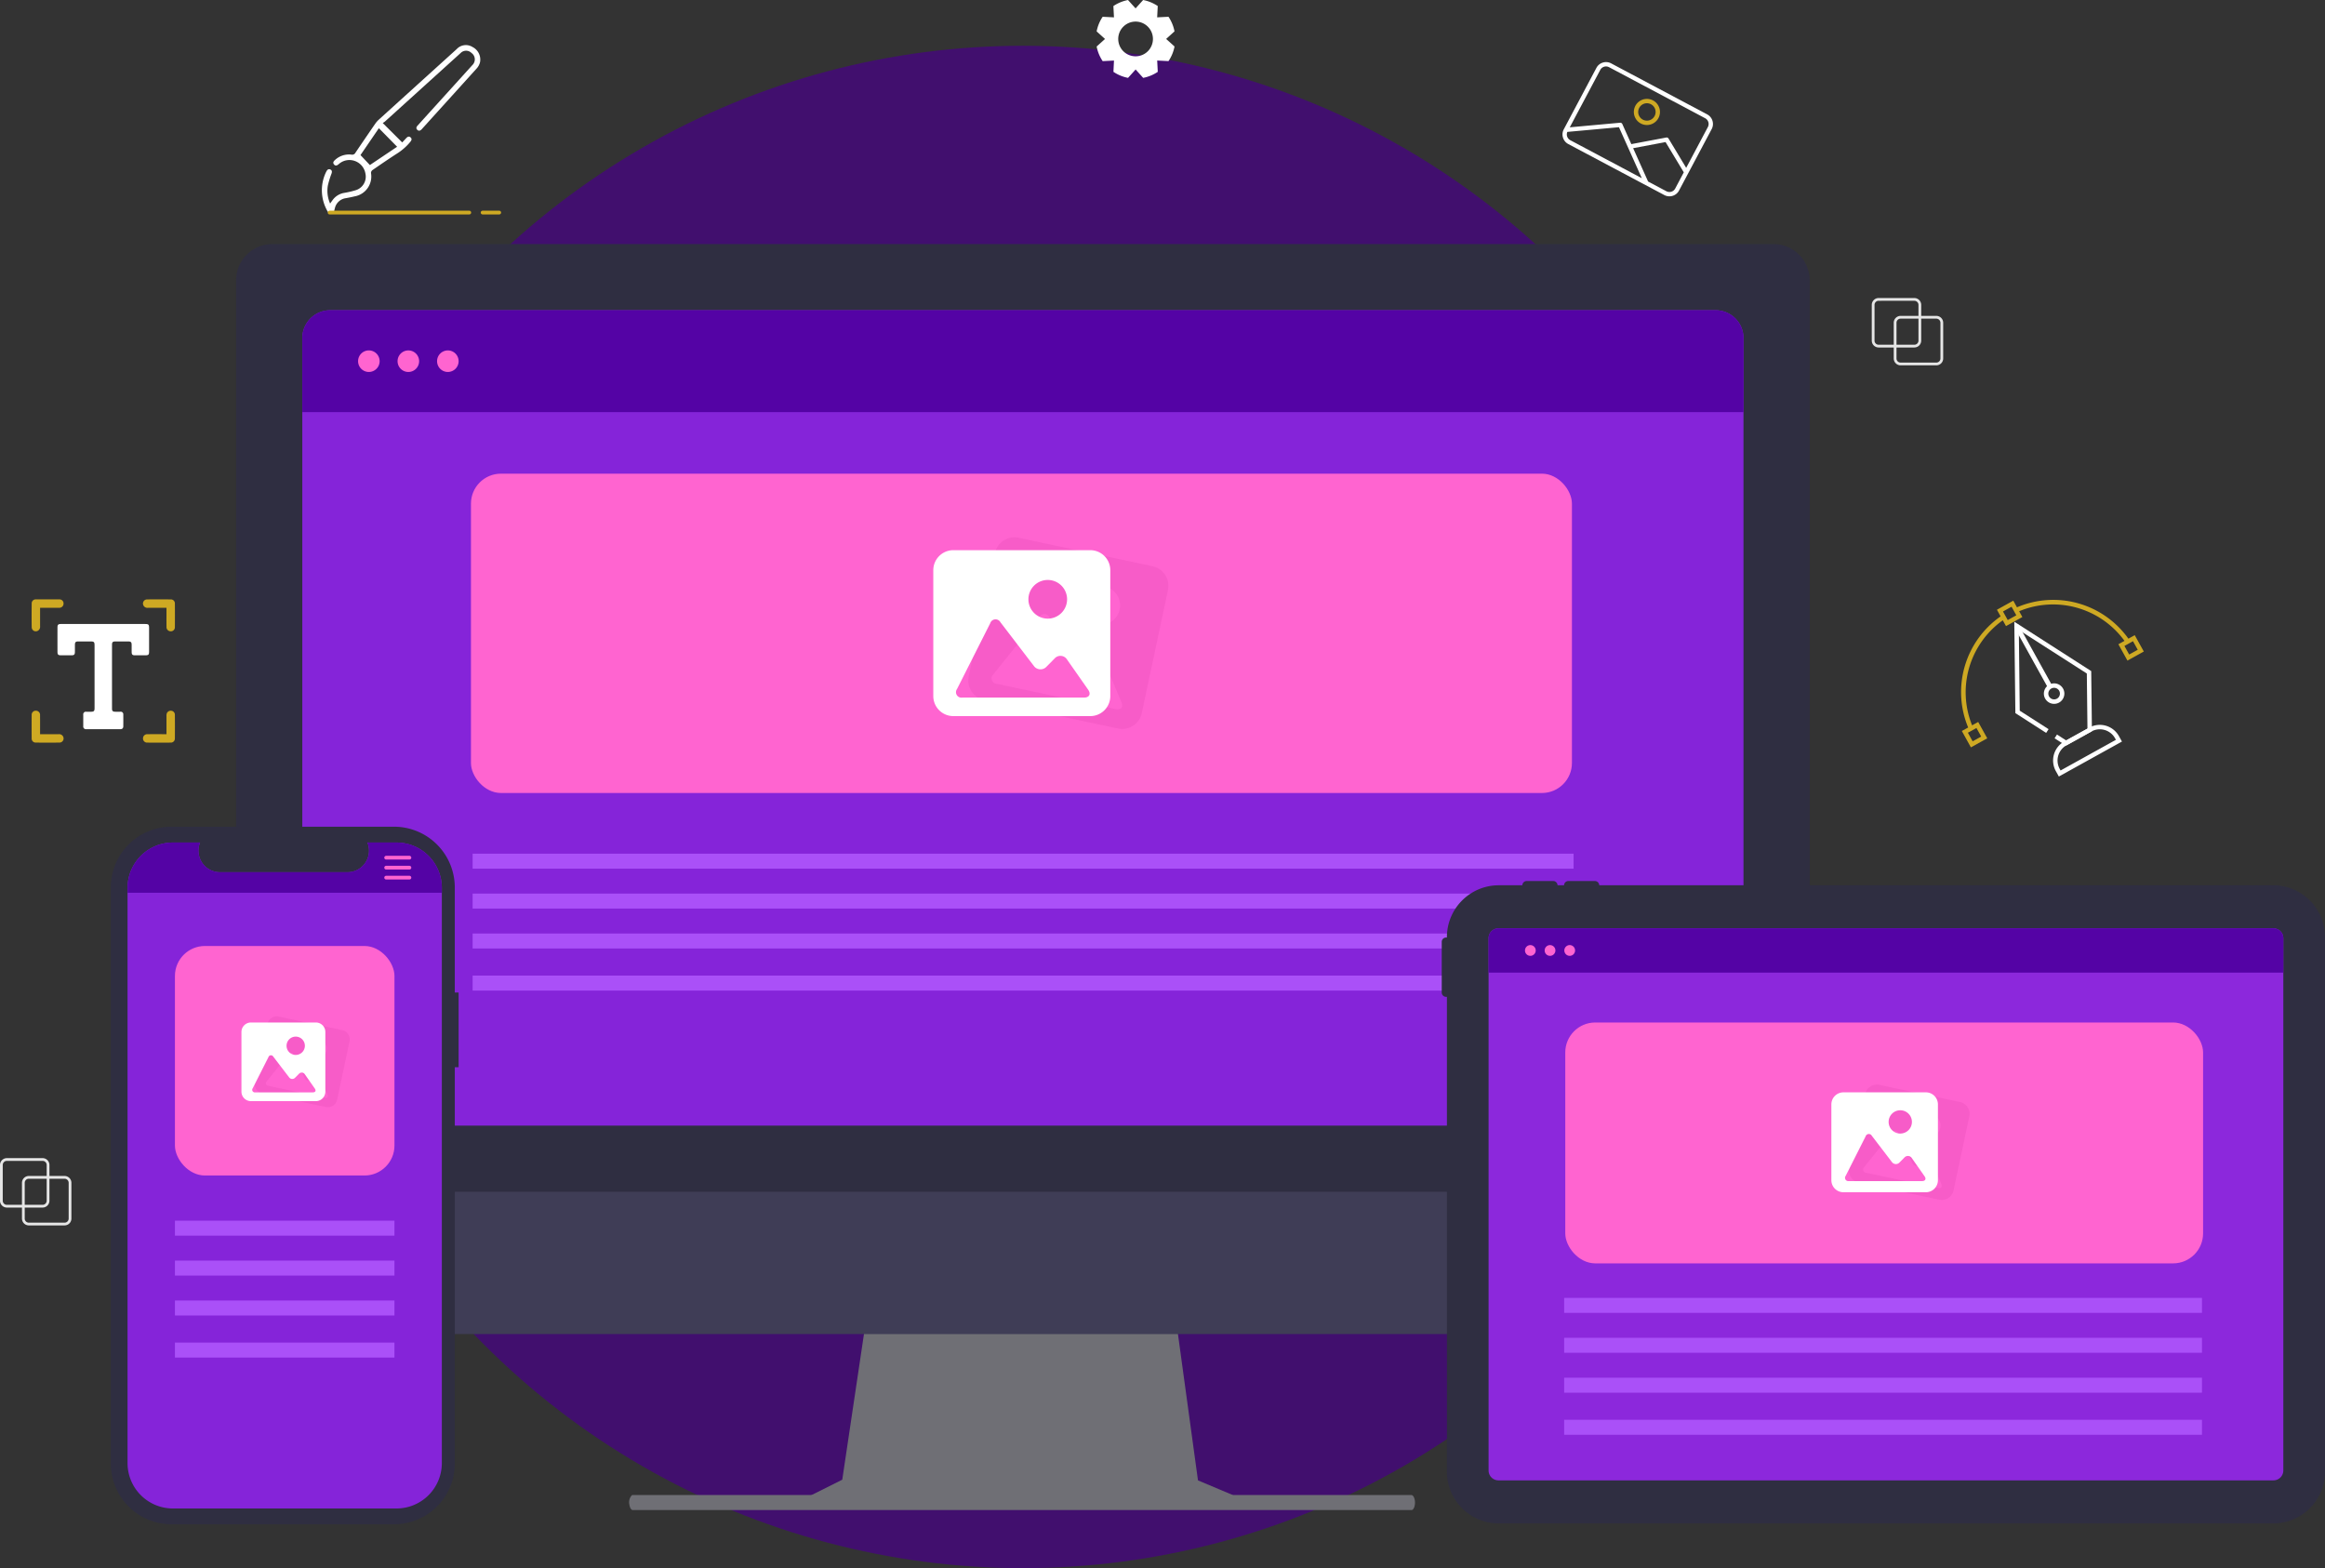 <svg xmlns="http://www.w3.org/2000/svg" width="620.606" height="418.572" viewBox="0 0 620.606 418.572">
  <rect x="0" y="0" width="620.606" height="418.572" fill="#333333" stroke="none"/>
  <g id="web_design_image" data-name="web design image" transform="translate(-984.406 -1393)">
    <circle id="Ellipse_190" data-name="Ellipse 190" cx="203.177" cy="203.177" r="203.177" transform="translate(1054.267 1405.219)" fill="#410f6e"/>
    <path id="Path_703" data-name="Path 703" d="M-292.622-97.8a10.542,10.542,0,0,0-1.609-3.9l-3.019.154.154-3.019a10.542,10.542,0,0,0-3.9-1.609l-2.017,2.242-2.021-2.238a10.542,10.542,0,0,0-3.9,1.609l.154,3.019-3.019-.154a10.528,10.528,0,0,0-1.609,3.9l2.238,2.021-2.235,2.017a10.528,10.528,0,0,0,1.609,3.9l3.019-.154L-308.924-87a10.528,10.528,0,0,0,3.9,1.609l2.021-2.237,2.02,2.237A10.527,10.527,0,0,0-297.09-87l-.154-3.019,3.019.154a10.544,10.544,0,0,0,1.61-3.9l-2.237-2.02Zm-10.388,6.652a4.631,4.631,0,0,1-4.633-4.631,4.632,4.632,0,0,1,4.631-4.633,4.633,4.633,0,0,1,4.633,4.631v0a4.631,4.631,0,0,1-4.63,4.632h0Z" transform="translate(1590.536 1499.175)" fill="#fff"/>
    <path id="Path_586" data-name="Path 586" d="M360.979,511.514l-8.987-3.784-6.165-45.051h-82.1l-6.683,44.866-8.04,4.02a1.909,1.909,0,0,0,.854,3.617H360.238a1.909,1.909,0,0,0,.741-3.669Z" transform="translate(952.187 1280.419)" fill="#6f6f75"/>
    <path id="Path_587" data-name="Path 587" d="M411.85,431.956H8.57A7.989,7.989,0,0,1,.6,423.967V367.1H419.822v56.868A7.989,7.989,0,0,1,411.85,431.956Z" transform="translate(1047.207 1317.135)" fill="#3f3d56"/>
    <path id="Path_588" data-name="Path 588" d="M420.014,252.957H0V9.631A9.643,9.643,0,0,1,9.632,0h400.75a9.643,9.643,0,0,1,9.632,9.631Z" transform="translate(1047.436 1458.154)" fill="#2f2e41"/>
    <path id="Path_589" data-name="Path 589" d="M405.944,246.312H36.1a7.434,7.434,0,0,1-7.425-7.425V36.1A7.434,7.434,0,0,1,36.1,28.676H405.944A7.434,7.434,0,0,1,413.37,36.1V238.887A7.434,7.434,0,0,1,405.944,246.312Z" transform="translate(1036.421 1447.138)" fill="#8524d9"/>
    <path id="Path_590" data-name="Path 590" d="M379.181,549.66H171.361c-.438.02-.827-.592-.948-1.492a2.718,2.718,0,0,1,.67-2.458.48.48,0,0,1,.24-.067H379.1c.463-.034.875.617,1,1.572.113,1.084-.208,2.159-.715,2.4A.47.47,0,0,1,379.181,549.66Z" transform="translate(981.985 1246.411)" fill="#6f6f75"/>
    <path id="Path_613" data-name="Path 613" d="M196.84,44.248h-1.023V16.221A16.221,16.221,0,0,0,179.6,0H120.216A16.221,16.221,0,0,0,104,16.221h0V169.98A16.221,16.221,0,0,0,120.216,186.2H179.6a16.221,16.221,0,0,0,16.221-16.221V64.2h1.023Z" transform="translate(909.983 1613.668)" fill="#2f2e41"/>
    <path id="Path_614" data-name="Path 614" d="M193.268,16.5h-7.751a5.755,5.755,0,0,1-5.329,7.929H146.171a5.755,5.755,0,0,1-5.329-7.929H133.6a12.114,12.114,0,0,0-12.114,12.114V182.142A12.114,12.114,0,0,0,133.6,194.256h59.665a12.114,12.114,0,0,0,12.114-12.114h0V28.609A12.114,12.114,0,0,0,193.268,16.5Z" transform="translate(896.965 1601.394)" fill="#8524d9"/>
    <g id="Group_499" data-name="Group 499" transform="translate(984.406 1702.13)">
      <path id="Path_615" data-name="Path 615" d="M495.363,168.2h-9.53A1.835,1.835,0,0,1,484,166.363v-9.53A1.835,1.835,0,0,1,485.833,155h9.53a1.835,1.835,0,0,1,1.833,1.833v9.53A1.835,1.835,0,0,1,495.363,168.2Zm-9.53-12.463a1.1,1.1,0,0,0-1.1,1.1v9.53a1.1,1.1,0,0,0,1.1,1.1h9.53a1.1,1.1,0,0,0,1.1-1.1v-9.53a1.1,1.1,0,0,0-1.1-1.1Z" transform="translate(-478.135 -150.235)" fill="#e6e6e6"/>
      <path id="Path_617" data-name="Path 617" d="M479.363,155.2h-9.53A1.835,1.835,0,0,1,468,153.363v-9.53A1.835,1.835,0,0,1,469.833,142h9.53a1.835,1.835,0,0,1,1.833,1.833v9.53A1.835,1.835,0,0,1,479.363,155.2Zm-9.53-12.463a1.1,1.1,0,0,0-1.1,1.1v9.53a1.1,1.1,0,0,0,1.1,1.1h9.53a1.1,1.1,0,0,0,1.1-1.1v-9.53a1.1,1.1,0,0,0-1.1-1.1Z" transform="translate(-468 -142)" fill="#e6e6e6"/>
    </g>
    <path id="Path_618" data-name="Path 618" d="M27.363,372.2h-9.53A1.835,1.835,0,0,1,16,370.363v-9.53A1.835,1.835,0,0,1,17.833,359h9.53a1.835,1.835,0,0,1,1.833,1.833v9.53A1.835,1.835,0,0,1,27.363,372.2Zm-9.53-12.463a1.1,1.1,0,0,0-1.1,1.1v9.53a1.1,1.1,0,0,0,1.1,1.1h9.53a1.1,1.1,0,0,0,1.1-1.1v-9.53a1.1,1.1,0,0,0-1.1-1.1Z" transform="translate(1473.899 1118.317)" fill="#e6e6e6"/>
    <path id="Path_619" data-name="Path 619" d="M11.363,359.2H1.833A1.835,1.835,0,0,1,0,357.363v-9.53A1.835,1.835,0,0,1,1.833,346h9.53a1.835,1.835,0,0,1,1.833,1.833v9.53A1.835,1.835,0,0,1,11.363,359.2Zm-9.53-12.463a1.1,1.1,0,0,0-1.1,1.1v9.53a1.1,1.1,0,0,0,1.1,1.1h9.53a1.1,1.1,0,0,0,1.1-1.1v-9.53a1.1,1.1,0,0,0-1.1-1.1Z" transform="translate(1484.034 1126.552)" fill="#e6e6e6"/>
    <g id="Group_487" data-name="Group 487" transform="matrix(0.875, -0.485, 0.485, 0.875, 1511.954, 1564.569)">
      <path id="Path_623" data-name="Path 623" d="M4.63,30.063,5.675,29.5,1.336,21.46,11.57,2.5,21.8,21.46,14.813,34.41H8.327L6.94,31.842l-1.046.565L7.618,35.6h7.9l7.618-14.14L11.57,0,0,21.462" transform="translate(0 0)" fill="#fff"/>
    </g>
    <g id="Group_488" data-name="Group 488" transform="matrix(0.875, -0.485, 0.485, 0.875, 1530.336, 1593.722)">
      <path id="Path_624" data-name="Path 624" d="M19.254,7.488H0V5.824A5.831,5.831,0,0,1,5.824,0h7.6a5.831,5.831,0,0,1,5.824,5.824ZM1.189,6.3H18.065V5.824a4.641,4.641,0,0,0-4.636-4.636h-7.6A4.641,4.641,0,0,0,1.189,5.824Z" transform="translate(0)" fill="#fff"/>
    </g>
    <g id="Group_489" data-name="Group 489" transform="matrix(0.875, -0.485, 0.485, 0.875, 1528.989, 1577.075)">
      <path id="Path_625" data-name="Path 625" d="M2.734,5.467A2.734,2.734,0,1,1,5.467,2.734,2.737,2.737,0,0,1,2.734,5.467Zm0-4.279A1.545,1.545,0,1,0,4.279,2.734,1.547,1.547,0,0,0,2.734,1.188Z" transform="translate(0 0)" fill="#fff"/>
    </g>
    <g id="Group_490" data-name="Group 490" transform="matrix(0.875, -0.485, 0.485, 0.875, 1522.048, 1560.33)">
      <rect id="Rectangle_133" data-name="Rectangle 133" width="1.272" height="18.574" transform="translate(0 0)" fill="#fff"/>
    </g>
    <path id="Union_2" data-name="Union 2" d="M.2,35l1.691-.937A24.61,24.61,0,0,1,10.553,4.406L9.571,2.633,13.936.213l.983,1.773a24.608,24.608,0,0,1,29.744,8.372l1.691-.937,2.42,4.366-4.366,2.42-2.42-4.365,1.629-.9A23.551,23.551,0,0,0,15.5,3.031l.858,1.548L11.991,7l-.858-1.547A23.585,23.585,0,0,0,2.938,33.487l1.628-.9,2.42,4.366L2.621,39.37Zm1.617.463,1.267,2.287,2.287-1.267L4.1,34.2ZM43.6,12.3l1.268,2.287,2.287-1.267-1.268-2.287ZM11.187,3.1l1.267,2.286,2.287-1.267L13.474,1.829Z" transform="translate(1507.872 1553.121)" fill="#cea923" stroke="rgba(0,0,0,0)" stroke-miterlimit="10" stroke-width="1"/>
    <rect id="Rectangle_134" data-name="Rectangle 134" width="293.876" height="85.233" rx="8" transform="translate(1110.119 1519.434)" fill="#ff64d0"/>
    <rect id="Rectangle_136" data-name="Rectangle 136" width="58.598" height="61.261" rx="8" transform="translate(1031.101 1645.508)" fill="#ff64d0"/>
    <g id="Group_519" data-name="Group 519" transform="translate(992.848 1552.98)">
      <path id="Path_631" data-name="Path 631" d="M1319.431,202.733h11.112c.932,0,1.077.144,1.078,1.068q0,3.137,0,6.273c0,.853-.162,1.013-1.009,1.015-.916,0-1.832.005-2.748,0-.691,0-.881-.193-.892-.892-.011-.657.006-1.315-.008-1.971-.013-.623-.215-.827-.832-.832q-1.792-.015-3.585,0c-.611.005-.819.211-.819.842q-.008,8.543,0,17.086c0,.622.213.814.835.828.458.01.916.011,1.374,0a.684.684,0,0,1,.8.745q.019,1.583,0,3.166c-.007.51-.3.748-.806.748q-4.54,0-9.081,0a.715.715,0,0,1-.8-.816q0-1.524,0-3.047a.7.7,0,0,1,.813-.795c.438.011.876.007,1.315,0,.688-.01.884-.2.888-.9.009-1.553,0-3.107,0-4.66q0-6.034,0-12.068c0-1.011-.125-1.135-1.131-1.136-1.056,0-2.111,0-3.167,0-.762,0-.937.183-.944.962-.006.637.01,1.275-.007,1.911-.016.618-.222.817-.84.823-1,.009-1.992.01-2.987,0-.623-.007-.819-.224-.821-.9q-.007-3.256,0-6.512c0-.756.191-.939.967-.939Q1313.785,202.731,1319.431,202.733Z" transform="translate(-1300.269 -196.151)" fill="#fff"/>
      <g id="Group_504" data-name="Group 504" transform="translate(0 0)">
        <path id="Path_632" data-name="Path 632" d="M1251.685,149.919c0,1.714,0,3.325,0,4.935a1.228,1.228,0,0,1-.617,1.2,1.091,1.091,0,0,1-1.624-.9c-.035-2.147-.025-4.3,0-6.443a1.052,1.052,0,0,1,1.092-1.044q3.162-.024,6.324,0a1.073,1.073,0,0,1,1.086,1.109,1.114,1.114,0,0,1-1.2,1.132c-1.452.016-2.9.005-4.356.006Z" transform="translate(-1249.424 -147.659)" fill="#cea923"/>
        <path id="Path_633" data-name="Path 633" d="M1504.462,149.911c-1.716,0-3.344,0-4.973,0a1.172,1.172,0,0,1-1.263-.868,1.089,1.089,0,0,1,1.032-1.372c2.128-.024,4.256-.021,6.384,0a1.052,1.052,0,0,1,1.065,1.073q.026,3.192,0,6.384a1.063,1.063,0,0,1-1.143,1.048,1.106,1.106,0,0,1-1.093-1.176c-.017-1.452-.006-2.9-.007-4.355Z" transform="translate(-1468.468 -147.651)" fill="#cea923"/>
        <path id="Path_634" data-name="Path 634" d="M1251.7,402.719c1.726,0,3.355,0,4.984,0a1.161,1.161,0,0,1,1.254.879,1.09,1.09,0,0,1-1.046,1.362q-3.192.034-6.384,0a1.052,1.052,0,0,1-1.054-1.084q-.025-3.162,0-6.324a1.072,1.072,0,0,1,1.1-1.1,1.107,1.107,0,0,1,1.14,1.189c.017,1.452.006,2.9.006,4.355Z" transform="translate(-1249.442 -366.725)" fill="#cea923"/>
        <path id="Path_635" data-name="Path 635" d="M1504.5,402.716c0-1.645,0-3.212,0-4.779a2.8,2.8,0,0,1,.035-.593,1.1,1.1,0,0,1,1.176-.886,1.057,1.057,0,0,1,1.031,1.039q.029,3.192,0,6.384a1.067,1.067,0,0,1-1.119,1.082q-3.132.023-6.264,0a1.085,1.085,0,0,1-1.123-1.135,1.1,1.1,0,0,1,1.163-1.106c1.432-.019,2.864-.007,4.3-.007Z" transform="translate(-1468.505 -366.723)" fill="#cea923"/>
      </g>
    </g>
    <path id="Path_639" data-name="Path 639" d="M836.565,287.408a3.341,3.341,0,0,0-4.243.54q-10.408,9.419-20.808,18.846a6.227,6.227,0,0,0-.941,1.074q-2.662,3.855-5.283,7.737a.966.966,0,0,1-1.067.513,5.483,5.483,0,0,0-4.5,1.535c-.351.325-.493.7-.14,1.106s.742.3,1.115,0c.073-.059.147-.116.218-.177a4.221,4.221,0,0,1,2.629-1.016,4.332,4.332,0,0,1,4.4,3.573,3.787,3.787,0,0,1-2.655,4.5,24.3,24.3,0,0,1-3,.693,4.8,4.8,0,0,0-3.086,1.9c-.211.29-.417.583-.677.947a8.367,8.367,0,0,1-.6-4.826,23.83,23.83,0,0,1,.985-3.2c.155-.461.138-.855-.332-1.071-.437-.2-.767.02-.986.414a6.207,6.207,0,0,0-.315.626,11.168,11.168,0,0,0,.425,9.879,1.325,1.325,0,0,0,1.013.8.9.9,0,0,0,.935-.83l.191-.733h0a3.477,3.477,0,0,1,2.866-2.488c.781-.142,1.564-.288,2.333-.482A5.385,5.385,0,0,0,809.434,321a1.006,1.006,0,0,1,.4-.759c2.275-1.563,4.547-3.132,6.874-4.616a14.928,14.928,0,0,0,3.211-2.9c.344-.4.533-.816.065-1.219-.44-.379-.82-.139-1.153.222-.357.388-.719.77-1.06,1.134l-5.2-5.179a5.209,5.209,0,0,0,.6-.406q2.894-2.607,5.776-5.227,7.206-6.524,14.414-13.046a2.041,2.041,0,0,1,2.9-.027,2.108,2.108,0,0,1,.23,3.249q-5.532,6.116-11.071,12.225-1.79,1.977-3.577,3.957c-.323.358-.417.758-.025,1.113s.775.209,1.112-.128c.05-.05.1-.1.143-.155q7.3-8.062,14.593-16.137a3.9,3.9,0,0,0,.875-1.636A3.755,3.755,0,0,0,836.565,287.408Zm-20.153,26.608-7.268,4.883-2.51-2.662,4.907-7.172Z" transform="translate(273.996 1118.154)" fill="#fff"/>
    <path id="Intersection_9" data-name="Intersection 9" d="M0,27.194V7.426A7.433,7.433,0,0,1,7.425,0H377.268a7.434,7.434,0,0,1,7.426,7.426V27.194Z" transform="translate(1065.097 1475.814)" fill="#5403a5"/>
    <g id="Group_608" data-name="Group 608" transform="translate(1079.989 1486.536)">
      <path id="Path_642" data-name="Path 642" d="M-728.526,16.779a2.875,2.875,0,0,1-2.875,2.875,2.875,2.875,0,0,1-2.875-2.875A2.875,2.875,0,0,1-731.4,13.9,2.876,2.876,0,0,1-728.526,16.779Z" transform="translate(734.276 -13.904)" fill="#ff64d0"/>
      <path id="Path_643" data-name="Path 643" d="M-716.652,16.779a2.876,2.876,0,0,1-2.875,2.877,2.875,2.875,0,0,1-2.877-2.875,2.876,2.876,0,0,1,2.875-2.877h0A2.876,2.876,0,0,1-716.652,16.779Z" transform="translate(732.944 -13.904)" fill="#ff64d0"/>
      <path id="Path_644" data-name="Path 644" d="M-704.779,16.779a2.875,2.875,0,0,1-2.875,2.875,2.875,2.875,0,0,1-2.875-2.875,2.875,2.875,0,0,1,2.875-2.875A2.876,2.876,0,0,1-704.779,16.779Z" transform="translate(731.613 -13.904)" fill="#ff64d0"/>
    </g>
    <g id="Group_505" data-name="Group 505" transform="translate(1400.444 1408.55)">
      <path id="Path_641" data-name="Path 641" d="M31.944,0H2.9A2.908,2.908,0,0,0,0,2.9V21.49a2.907,2.907,0,0,0,2.9,2.9h29.04a2.684,2.684,0,0,0,.486-.042,2.9,2.9,0,0,0,2.418-2.862V2.9A2.908,2.908,0,0,0,31.944,0ZM2.9,23.232a1.742,1.742,0,0,1-1.735-1.589l11.58-7.571,11.776,9.16ZM33.687,21.49a1.738,1.738,0,0,1-1.458,1.717,1.577,1.577,0,0,1-.285.025H26.417l-7.7-5.989,6.881-5.5,8.084,4.85Zm0-6.253-7.832-4.7a.581.581,0,0,0-.662.044l-7.415,5.93L13.134,12.9a.581.581,0,0,0-.674-.028L1.162,20.26V2.9A1.742,1.742,0,0,1,2.9,1.162h29.04A1.742,1.742,0,0,1,33.687,2.9Z" transform="matrix(0.883, 0.469, -0.469, 0.883, 11.452, 0)" fill="#fff"/>
      <path id="Path_642-2" data-name="Path 642" d="M3.485,0A3.485,3.485,0,1,0,6.97,3.485,3.485,3.485,0,0,0,3.485,0Zm0,5.808A2.323,2.323,0,1,1,5.808,3.485,2.323,2.323,0,0,1,3.485,5.808Z" transform="matrix(0.883, 0.469, -0.469, 0.883, 22.124, 9.621)" fill="#cea923"/>
    </g>
    <line id="Line_6" data-name="Line 6" x2="37.289" transform="translate(1072.386 1449.739)" fill="none" stroke="#cea923" stroke-linecap="round" stroke-width="1"/>
    <line id="Line_7" data-name="Line 7" x2="4.439" transform="translate(1113.227 1449.739)" fill="none" stroke="#cea923" stroke-linecap="round" stroke-width="1"/>
    <g id="Group_512" data-name="Group 512" transform="translate(1110.563 1622.868)">
      <line id="Line_8" data-name="Line 8" x2="293.876" fill="none" stroke="#aa50f8" stroke-width="4"/>
      <line id="Line_12" data-name="Line 12" x2="293.876" transform="translate(0 10.654)" fill="none" stroke="#aa50f8" stroke-width="4"/>
      <line id="Line_13" data-name="Line 13" x2="293.876" transform="translate(0 21.308)" fill="none" stroke="#aa50f8" stroke-width="4"/>
      <line id="Line_14" data-name="Line 14" x2="293.876" transform="translate(0 32.54)" fill="none" stroke="#aa50f8" stroke-width="4"/>
    </g>
    <path id="Intersection_11" data-name="Intersection 11" d="M0,13.414v-1.3A12.114,12.114,0,0,1,12.114,0h7.239a5.756,5.756,0,0,0,5.329,7.929H58.7A5.756,5.756,0,0,0,64.028,0H71.78A12.114,12.114,0,0,1,83.893,12.114v1.3Z" transform="translate(1018.454 1617.889)" fill="#5403a5"/>
    <g id="Group_506" data-name="Group 506" transform="translate(1087.479 1621.932)">
      <line id="Line_9" data-name="Line 9" x2="6.215" transform="translate(0)" fill="none" stroke="#ff64d0" stroke-linecap="round" stroke-width="1"/>
      <line id="Line_10" data-name="Line 10" x2="6.215" transform="translate(0 2.664)" fill="none" stroke="#ff64d0" stroke-linecap="round" stroke-width="1"/>
      <line id="Line_11" data-name="Line 11" x2="6.215" transform="translate(0 5.327)" fill="none" stroke="#ff64d0" stroke-linecap="round" stroke-width="1"/>
    </g>
    <g id="Group_509" data-name="Group 509" transform="translate(1369.246 1628.167)">
      <path id="Path_611" data-name="Path 611" d="M218.714,166.639H11.971A11.985,11.985,0,0,1,0,154.667V11.971A11.985,11.985,0,0,1,11.971,0H218.714a11.985,11.985,0,0,1,11.972,11.971v142.7A11.985,11.985,0,0,1,218.714,166.639Z" transform="translate(3.231 2.983)" fill="#2f2e41"/>
      <g id="Group_507" data-name="Group 507" transform="translate(0)">
        <path id="Path_610" data-name="Path 610" d="M221.946,1.135H42.037A1.155,1.155,0,0,0,40.883,0H33.8a1.154,1.154,0,0,0-1.153,1.135H30.909A1.154,1.154,0,0,0,29.755,0H22.67a1.154,1.154,0,0,0-1.153,1.135H15.2a13.836,13.836,0,0,0-13.82,13.82v.136c-.022,0-.043-.006-.065-.006H1.155A1.155,1.155,0,0,0,0,16.24H0V29.755a1.155,1.155,0,0,0,1.155,1.155h.162c.022,0,.043-.005.065-.006V157.651a13.836,13.836,0,0,0,13.82,13.82H221.946a13.836,13.836,0,0,0,13.82-13.82V14.955A13.836,13.836,0,0,0,221.946,1.135Zm9.66,156.516a9.672,9.672,0,0,1-9.66,9.66H15.2a9.671,9.671,0,0,1-9.661-9.66V14.955A9.672,9.672,0,0,1,15.2,5.294H221.946a9.672,9.672,0,0,1,9.66,9.66Z" transform="translate(0)" fill="#2f2e41"/>
        <path id="Path_612" data-name="Path 612" d="M209.5,147.351H2.634A2.638,2.638,0,0,1,0,144.716V2.635A2.637,2.637,0,0,1,2.634,0H209.5a2.638,2.638,0,0,1,2.635,2.635V144.716A2.638,2.638,0,0,1,209.5,147.351Z" transform="translate(12.504 12.628)" fill="#8c28dc"/>
      </g>
    </g>
    <rect id="Rectangle_135" data-name="Rectangle 135" width="170.248" height="64.296" rx="8" transform="translate(1402.22 1665.928)" fill="#ff64d0"/>
    <g id="Group_508" data-name="Group 508" transform="translate(1381.75 1640.795)">
      <path id="Intersection_10" data-name="Intersection 10" d="M0,11.816V2.634A2.638,2.638,0,0,1,2.634,0H209.5a2.637,2.637,0,0,1,2.634,2.634v9.181Z" transform="translate(0 0)" fill="#5403a5"/>
      <g id="Group_608-2" data-name="Group 608" transform="translate(9.716 4.475)">
        <path id="Path_642-3" data-name="Path 642" d="M-731.411,15.336a1.432,1.432,0,0,1-1.432,1.432,1.432,1.432,0,0,1-1.432-1.432,1.432,1.432,0,0,1,1.432-1.432A1.433,1.433,0,0,1-731.411,15.336Z" transform="translate(734.276 -13.904)" fill="#ff64d0"/>
        <path id="Path_643-2" data-name="Path 643" d="M-719.537,15.336a1.433,1.433,0,0,1-1.432,1.433,1.432,1.432,0,0,1-1.433-1.432,1.433,1.433,0,0,1,1.432-1.433h0A1.433,1.433,0,0,1-719.537,15.336Z" transform="translate(727.655 -13.904)" fill="#ff64d0"/>
        <path id="Path_644-2" data-name="Path 644" d="M-707.664,15.336a1.432,1.432,0,0,1-1.433,1.432,1.432,1.432,0,0,1-1.432-1.432A1.432,1.432,0,0,1-709.1,13.9,1.433,1.433,0,0,1-707.664,15.336Z" transform="translate(721.034 -13.904)" fill="#ff64d0"/>
      </g>
    </g>
    <g id="Group_510" data-name="Group 510" transform="translate(1401.923 1741.436)">
      <line id="Line_15" data-name="Line 15" x2="170.248" fill="none" stroke="#aa50f8" stroke-width="4"/>
      <line id="Line_16" data-name="Line 16" x2="170.248" transform="translate(0 10.654)" fill="none" stroke="#aa50f8" stroke-width="4"/>
      <line id="Line_17" data-name="Line 17" x2="170.248" transform="translate(0 21.308)" fill="none" stroke="#aa50f8" stroke-width="4"/>
      <line id="Line_18" data-name="Line 18" x2="170.248" transform="translate(0 32.54)" fill="none" stroke="#aa50f8" stroke-width="4"/>
    </g>
    <g id="Group_511" data-name="Group 511" transform="translate(1031.101 1720.828)">
      <line id="Line_15-2" data-name="Line 15" x2="58.598" transform="translate(0)" fill="none" stroke="#aa50f8" stroke-width="4"/>
      <line id="Line_16-2" data-name="Line 16" x2="58.598" transform="translate(0 10.654)" fill="none" stroke="#aa50f8" stroke-width="4"/>
      <line id="Line_17-2" data-name="Line 17" x2="58.598" transform="translate(0 21.308)" fill="none" stroke="#aa50f8" stroke-width="4"/>
      <line id="Line_18-2" data-name="Line 18" x2="58.598" transform="translate(0 32.54)" fill="none" stroke="#aa50f8" stroke-width="4"/>
    </g>
    <g id="Group_514" data-name="Group 514" transform="matrix(0.978, 0.208, -0.208, 0.978, 1251.079, 1535.427)">
      <path id="Path_645" data-name="Path 645" d="M41.9,0H5.343A5.349,5.349,0,0,0,0,5.346v33.6a5.346,5.346,0,0,0,5.343,5.34H41.9a5.344,5.344,0,0,0,5.341-5.34V5.346A5.346,5.346,0,0,0,41.9,0ZM30.55,7.951a5.161,5.161,0,1,1-5.161,5.161A5.162,5.162,0,0,1,30.55,7.951Zm9.677,31.4H7.756a1.46,1.46,0,0,1-1.418-2.3L15.2,19.5a1.491,1.491,0,0,1,2.731-.254l8.906,11.639a2.183,2.183,0,0,0,3.382.214l2.179-2.207a2.074,2.074,0,0,1,3.294.279l5.642,8.059C42.145,38.4,41.653,39.348,40.228,39.348Z" fill="#f75cc8"/>
    </g>
    <g id="Group_516" data-name="Group 516" transform="matrix(0.978, 0.208, -0.208, 0.978, 1056.327, 1663.83)">
      <path id="Path_645-2" data-name="Path 645" d="M19.863,0H2.533A2.535,2.535,0,0,0,0,2.534V18.461a2.534,2.534,0,0,0,2.533,2.531h17.33a2.533,2.533,0,0,0,2.532-2.531V2.534A2.534,2.534,0,0,0,19.863,0ZM14.481,3.769a2.446,2.446,0,1,1-2.446,2.446A2.447,2.447,0,0,1,14.481,3.769Zm4.587,14.883H3.676A.692.692,0,0,1,3,17.559L7.2,9.243A.707.707,0,0,1,8.5,9.123l4.222,5.517a1.035,1.035,0,0,0,1.6.1L15.355,13.7a.983.983,0,0,1,1.561.132l2.674,3.82C19.977,18.2,19.744,18.651,19.068,18.651Z" transform="translate(0 0)" fill="#f75cc8"/>
    </g>
    <g id="Group_518" data-name="Group 518" transform="matrix(0.978, 0.208, -0.208, 0.978, 1482.921, 1681.909)">
      <path id="Path_645-3" data-name="Path 645" d="M25.227,0H3.217A3.22,3.22,0,0,0,0,3.219V23.447a3.218,3.218,0,0,0,3.217,3.215h22.01a3.217,3.217,0,0,0,3.215-3.215V3.219A3.219,3.219,0,0,0,25.227,0ZM18.392,4.787a3.107,3.107,0,1,1-3.107,3.107A3.108,3.108,0,0,1,18.392,4.787Zm5.826,18.9H4.669A.879.879,0,0,1,3.816,22.3L9.148,11.74a.9.9,0,0,1,1.644-.153l5.362,7.007a1.314,1.314,0,0,0,2.036.129L19.5,17.395a1.249,1.249,0,0,1,1.983.168l3.4,4.852C25.373,23.118,25.076,23.689,24.218,23.689Z" transform="translate(0 0)" fill="#f75cc8"/>
    </g>
    <g id="Group_513" data-name="Group 513" transform="translate(1233.529 1539.855)">
      <path id="Path_645-4" data-name="Path 645" d="M-461.826,9.35h-36.56a5.349,5.349,0,0,0-5.343,5.346V48.3a5.346,5.346,0,0,0,5.343,5.34h36.56a5.344,5.344,0,0,0,5.341-5.34V14.7A5.346,5.346,0,0,0-461.826,9.35ZM-473.179,17.3a5.162,5.162,0,0,1,5.161,5.161,5.162,5.162,0,0,1-5.161,5.161,5.161,5.161,0,0,1-5.161-5.161A5.161,5.161,0,0,1-473.179,17.3Zm9.677,31.4h-32.472a1.46,1.46,0,0,1-1.418-2.3l8.857-17.544A1.491,1.491,0,0,1-485.8,28.6l8.906,11.639a2.183,2.183,0,0,0,3.382.214l2.179-2.207a2.074,2.074,0,0,1,3.294.279l5.642,8.059C-461.584,47.75-462.076,48.7-463.5,48.7Z" transform="translate(503.729 -9.35)" fill="#fff"/>
    </g>
    <g id="Group_515" data-name="Group 515" transform="translate(1048.858 1665.928)">
      <path id="Path_645-5" data-name="Path 645" d="M-483.866,9.35H-501.2a2.535,2.535,0,0,0-2.533,2.534V27.811a2.534,2.534,0,0,0,2.533,2.531h17.33a2.533,2.533,0,0,0,2.532-2.531V11.884A2.534,2.534,0,0,0-483.866,9.35Zm-5.381,3.769a2.447,2.447,0,0,1,2.446,2.446,2.447,2.447,0,0,1-2.446,2.446,2.447,2.447,0,0,1-2.446-2.446A2.447,2.447,0,0,1-489.248,13.119ZM-484.661,28h-15.392a.692.692,0,0,1-.672-1.092l4.2-8.316a.707.707,0,0,1,1.295-.12l4.222,5.517a1.035,1.035,0,0,0,1.6.1l1.033-1.046a.983.983,0,0,1,1.561.132l2.674,3.82C-483.752,27.552-483.985,28-484.661,28Z" transform="translate(503.729 -9.35)" fill="#fff"/>
    </g>
    <g id="Group_517" data-name="Group 517" transform="translate(1473.247 1684.573)">
      <path id="Path_645-6" data-name="Path 645" d="M-478.5,9.35h-22.01a3.22,3.22,0,0,0-3.217,3.219V32.8a3.218,3.218,0,0,0,3.217,3.215h22.01a3.217,3.217,0,0,0,3.215-3.215V12.569A3.219,3.219,0,0,0-478.5,9.35Zm-6.835,4.787a3.108,3.108,0,0,1,3.107,3.107,3.108,3.108,0,0,1-3.107,3.107,3.107,3.107,0,0,1-3.107-3.107A3.107,3.107,0,0,1-485.337,14.137Zm5.826,18.9H-499.06a.879.879,0,0,1-.853-1.387l5.332-10.562a.9.9,0,0,1,1.644-.153l5.362,7.007a1.315,1.315,0,0,0,2.036.129l1.312-1.328a1.249,1.249,0,0,1,1.983.168l3.4,4.852C-478.356,32.468-478.653,33.039-479.511,33.039Z" transform="translate(503.729 -9.35)" fill="#fff"/>
    </g>
  </g>
</svg>
